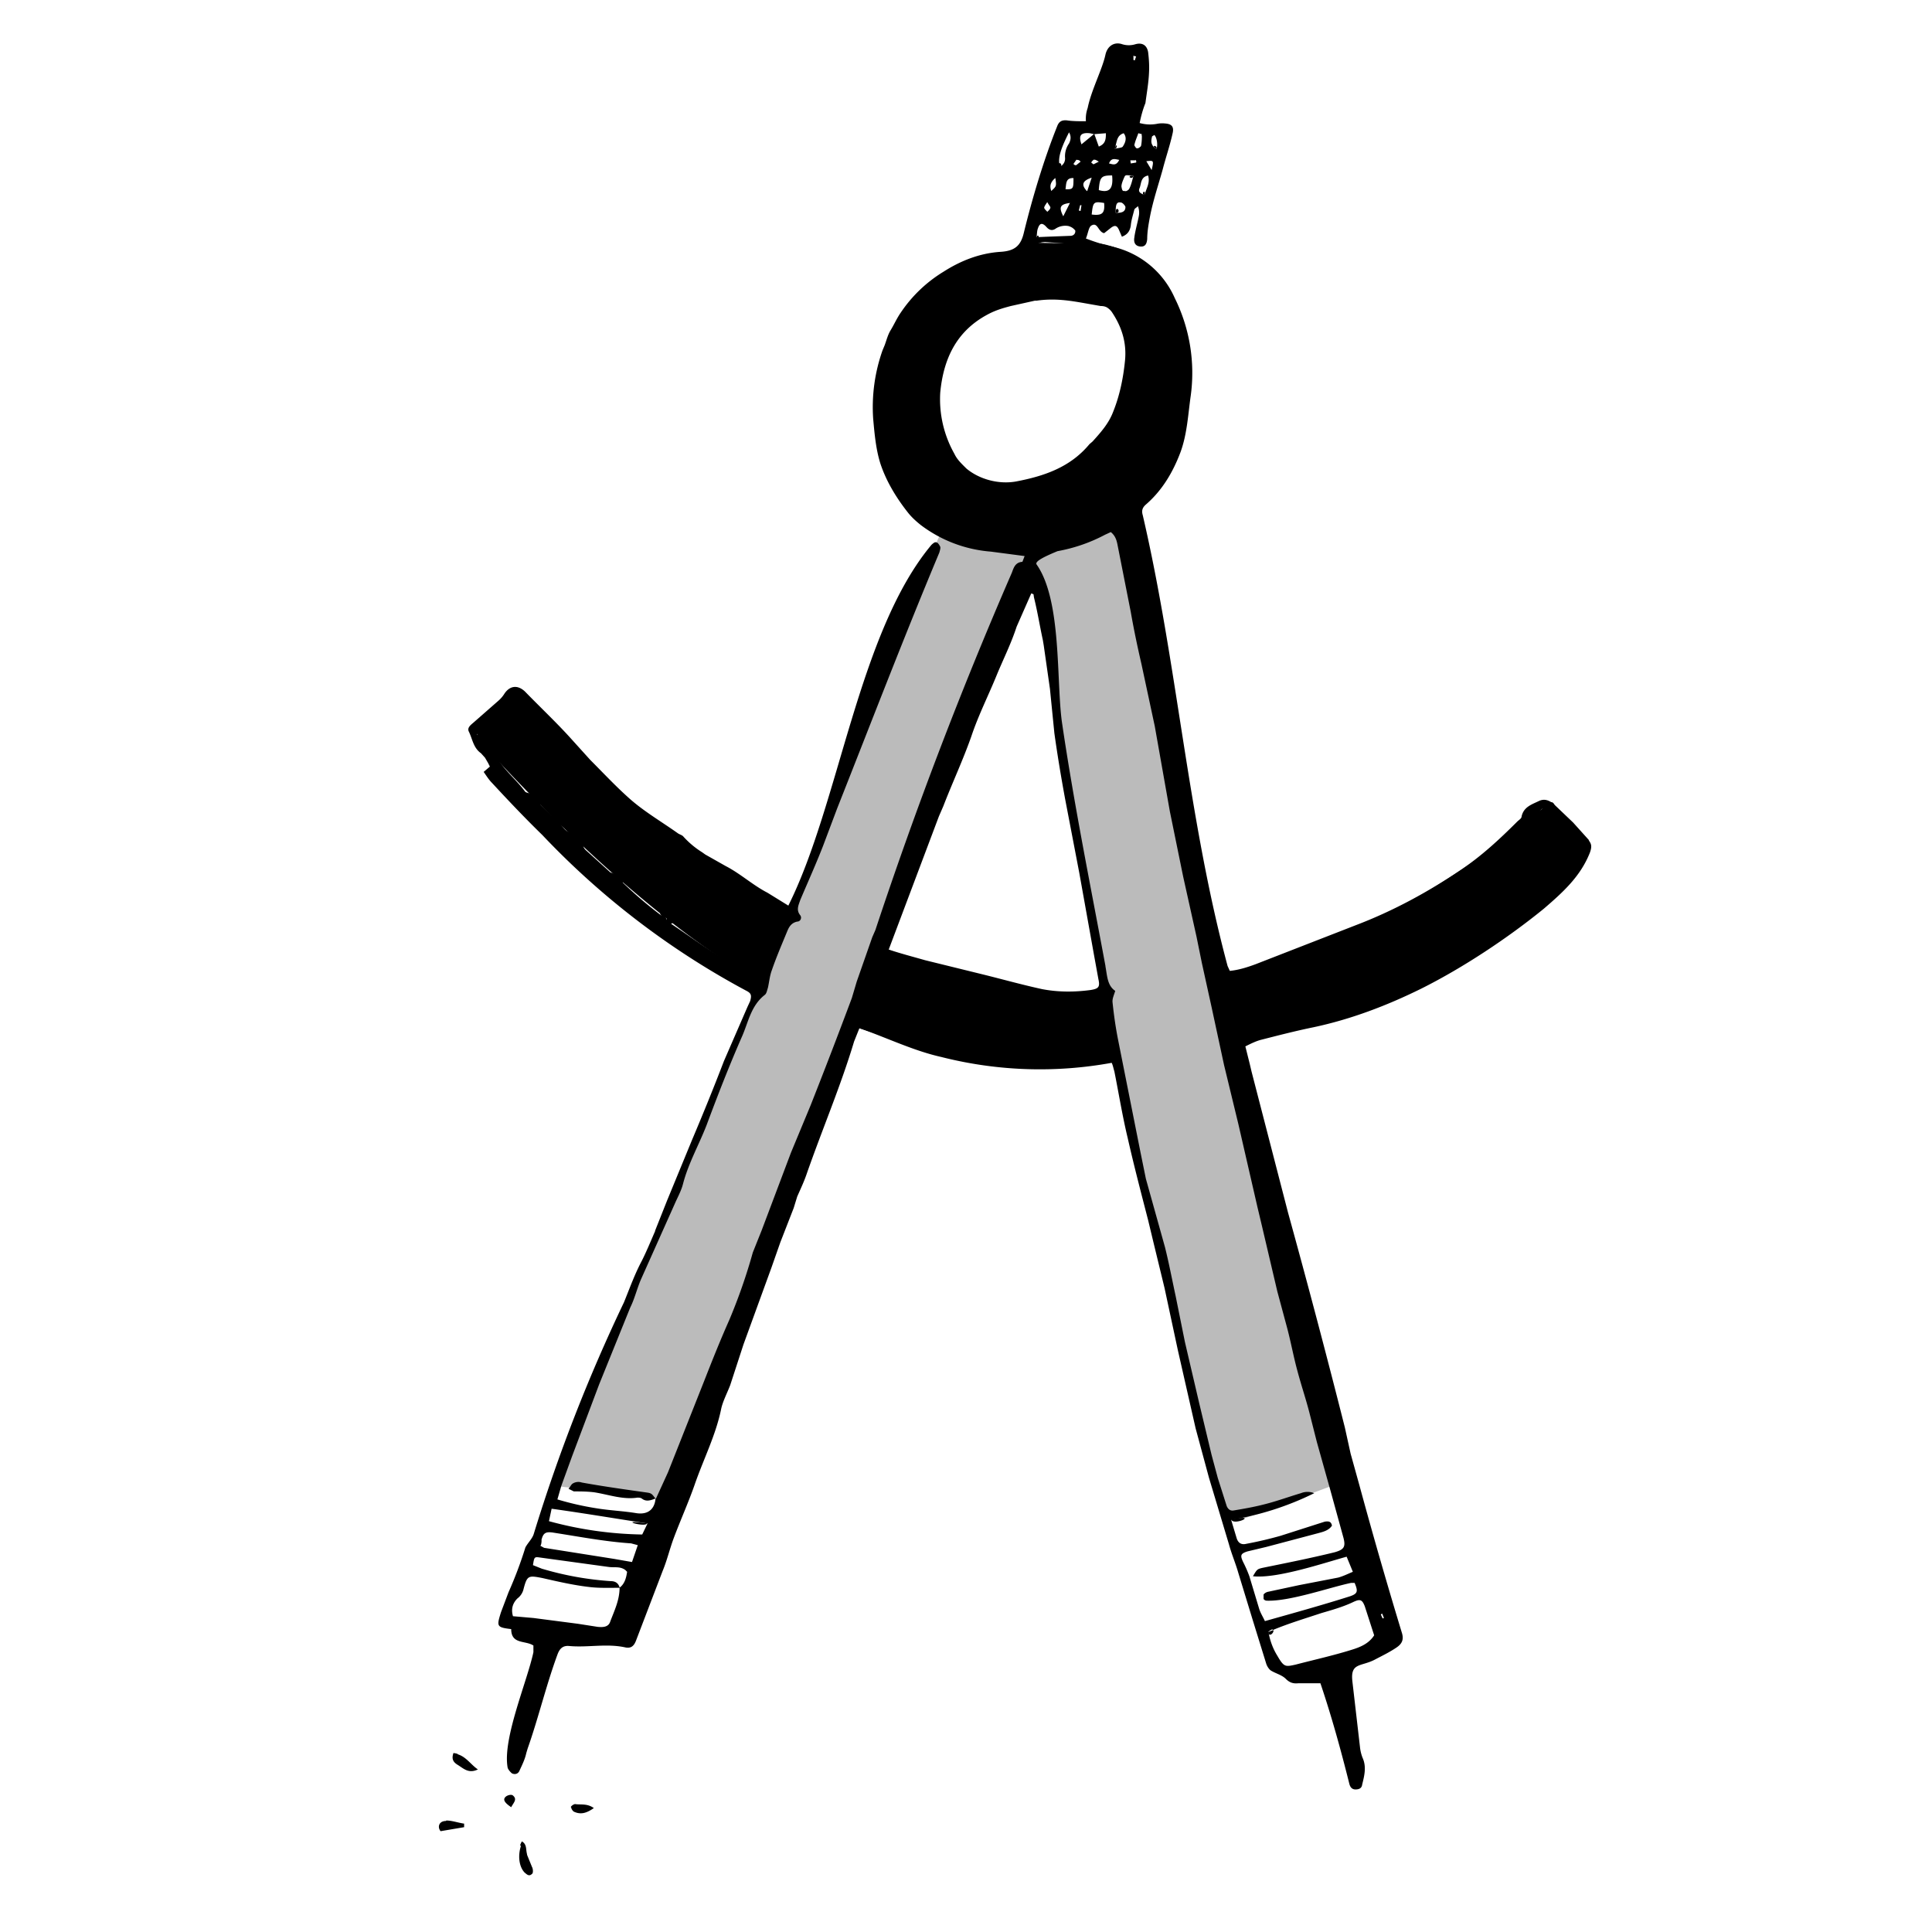 <svg class="math" xmlns="http://www.w3.org/2000/svg" height="170" width="170" viewBox="0 0 43.5 43.5"><g id="maths"> <path class="green" d="M11.65 15.48s2.73 3.39 5.33 4.58 5 2.2 5.94 2.23c.95.04 3.45.33 6.03-.62a21.24 21.24 0 0 0 5.78-3.46c.31-.37.29.07.29.07l.7.8s-.47.91-1.24 1.44c-.76.52-3.2 2.7-7.54 2.95s-6.05.6-9.32-1.07-6.52-5.43-6.79-5.67.19-.57.19-.57l.63-.68z"/> <path class="blue" d="M12.54 33.46l3.06-7.75 3.3-7.86 2.15-5.56.11-.24s.9.3 1.81.33c.92.02 2.37-.63 2.37-.63l3.5 16.99 1.4 4.62-2.2.82-.56-.25-.47-1.85-1.97-8.5-.85-4.98-.86-5.63-.26-.05-5.83 15.3-2.07 5.57-2.63-.33z" fill="#bbb"/> <path class="green" d="M24.4 5.46c-.44.03-1.33 0-1.33 0l-.15.23s-3.08.31-3.13 3c-.05 2.7.99 3.02 1.26 3.2.27.2 2.02.49 2.02.49.9-.07 3.74-.56 3.66-3.68-.09-3.13-1.9-3.26-2.34-3.24zm-.89 5.33c-1.14.29-2.34.08-2.46-1.45-.12-1.53.63-2.36 1.59-2.5 1.14-.17 2.94-.52 2.8 1-.15 1.53-.8 2.67-1.93 2.95z"/> <path d="M12.86 40.69c0 .03.03.08.06.1.15.07.28.04.45-.08-.15-.11-.3-.07-.42-.09-.03 0-.09.04-.1.07zM24.9 6.48c.07 0 .14-.06.2-.18-.1-.06-.17-.07-.23-.05-.09 0-.14.05-.12.14.02.08.08.13.15.1zm-1.99 4.84h-.01c-.07.01-.14.04-.12.14.02.08.06.13.14.11.08 0 .13-.08.14-.17v-.03c-.04-.02-.1-.06-.15-.05zm2.62-4.49c.07.01.14-.02.22-.1-.08-.07-.13-.12-.17-.13-.07 0-.17 0-.18.1 0 .09.06.14.13.13zm-4.96.99c.01.02.02.03 0-.03-.03-.02-.08-.07-.13-.06h-.01a.12.12 0 0 0-.1.15c.02.09.1.1.16.08.06-.02.1-.06.08-.14zm.23-.57c0 .06.04.12.15.18.05-.1.1-.14.1-.19 0-.1-.08-.13-.16-.11-.03 0-.06.04-.08.07v.01c0 .01-.02.03-.01.04zm6.92 26.96c.05.16.66-.13 0 0zm2.98-12.23c.21-.3-.27-.15 0 0zm.1.4c-.27-.23-.34.17 0 0zm-17.72-4.73c-.02-.02-.06.36 0 0zm11.68 4.85c-.1.04.1.18 0 0zm-1.04.97c0 .02.16-.18 0 0zm6.08-2.06c-.47.12-.07.35 0 0zm-14.4-2.22c-.02.22.3.18 0 0zm-3.22-2.71c-.4.09 0 .5 0 0zm15.54 5.62c.03.25.17-.03 0 0zm-15.56-5.89c-.16-.17-.43.18 0 0zm11.12-2.75l-.01-.07.01.07zm5.39 23.24l-.12.05c.03.13.14 0 .12-.04zm2.93-16.07c.16.15.38-.2 0 0zm3.13-2.42c-.2.26.1.07 0 0zM17.48 20.5c-.28-.18-.35.22 0 0zm8.23-17.48c-.02-.01 0 .09 0 0zm-5.63 18.65c.05.21.33.09 0 0zm2.99.82c.16.29.36.03 0 0zm2.45-18.53c-.18-.02-.03.11 0 0zM14.57 34.3c-.72-.1-.04.1 0 0zM29.6 22.77c-.28-.34-.45.1 0 0zm-17.28-5.09c.31-.15 0-.4 0 0zM25.1 3.35c.08-.02.04-.16 0 0zm-3.43 19.87c-.17-.37-.43.02 0 0zm-7.71-4.76c-.3.12.06.24 0 0zm12.08-15.1c.03-.1-.15-.1 0 0zm-4.02 19.97c.37.16.24-.3 0 0zm1.32-17.98c.1 0 .01-.1 0 0zm1.78-.56c.15.01 0-.2 0 0zM14.17 19.37c.2-.03.02-.32 0 0zM25.77 4.4c.04-.16-.1-.05 0 0zm-4.18 17.66c.02.4.36.1 0 0z"/> <path d="M35.78 18.92l-.36-.4-.44-.42c-.1-.08-.2-.12-.32-.07-.16.08-.35.13-.4.35 0 .05-.06.08-.1.12-.4.4-.8.77-1.26 1.08-.74.5-1.53.93-2.37 1.25l-2.26.88c-.19.07-.38.13-.58.15l-.05-.11c-.9-3.35-1.13-6.79-1.91-10.15-.03-.1-.01-.17.07-.24.37-.32.61-.73.78-1.18.15-.41.17-.85.23-1.27a3.8 3.8 0 0 0-.36-2.2 2.02 2.02 0 0 0-1.47-1.17 4.6 4.6 0 0 1-.53-.17c.05-.12.06-.25.12-.29.15-.09.15.14.29.17l.14-.11c.1-.08.15-.07.2.05l.06.14c.13-.05.18-.13.2-.25.01-.12.05-.24.08-.36.01-.03.06-.05.08-.08a.4.4 0 0 1 .02.23c-.03.16-.08.32-.1.48-.02.12.03.19.13.2.1.01.15-.04.16-.17 0-.16.03-.33.06-.49.07-.37.19-.72.29-1.08.07-.27.16-.53.22-.8.04-.16-.02-.22-.17-.23a.6.6 0 0 0-.19.01.86.86 0 0 1-.38-.02c.03-.15.07-.3.13-.45.03-.23.07-.45.08-.67.01-.16 0-.32-.02-.48-.03-.16-.14-.22-.3-.17a.5.5 0 0 1-.3-.01c-.18-.05-.32.06-.36.24-.07.33-.32.8-.4 1.2a.73.73 0 0 0-.04.3c-.15 0-.3 0-.43-.02-.12-.01-.18.03-.22.14-.3.75-.56 1.62-.75 2.4-.07.29-.21.4-.52.42-.47.03-.9.2-1.29.45a3.1 3.1 0 0 0-.96.92c-.09.13-.15.27-.23.4-.06.1-.09.22-.13.33l-.05.12a3.84 3.84 0 0 0-.21 1.54c.03.33.06.68.16 1 .13.4.36.78.63 1.12.08.1.18.19.28.27a3 3 0 0 0 1.58.6l.76.1-.05.13c-.17.01-.2.15-.24.25a95.69 95.69 0 0 0-3.07 8.04l-.07.16-.35 1-.11.37a134.36 134.36 0 0 1-.93 2.42l-.44 1.06-.66 1.75-.2.5a12.6 12.6 0 0 1-.53 1.52c-.2.45-.38.9-.56 1.36l-.82 2.07-.27.59h-.01c-.02.23-.16.37-.43.33-.3-.05-.6-.06-.9-.11a6.6 6.6 0 0 1-.88-.2l.09-.31.24-.66.61-1.62.7-1.73c.1-.2.15-.42.24-.63l.76-1.7c.07-.16.15-.3.19-.46.12-.46.36-.88.53-1.32.25-.67.51-1.34.8-2 .14-.32.2-.69.51-.93.04-.03.05-.1.07-.16.03-.13.04-.27.09-.4.1-.29.22-.57.34-.86.04-.1.09-.2.23-.23.07 0 .11-.08.07-.14-.1-.12-.04-.23 0-.35.17-.4.35-.8.51-1.21l.32-.85c.76-1.92 1.5-3.85 2.3-5.76.01-.04.03-.09.02-.13-.03-.06-.06-.1-.1-.1-.02-.01-.07.03-.1.06-1.65 1.98-2.07 5.82-3.22 8.12l-.47-.29c-.33-.17-.61-.43-.94-.6l-.46-.26-.07-.05a2 2 0 0 1-.42-.35c-.03-.04-.09-.05-.13-.08-.38-.27-.78-.5-1.12-.81-.3-.27-.57-.56-.85-.84l-.47-.52c-.32-.35-.67-.68-1-1.02-.17-.16-.35-.13-.47.06a.7.7 0 0 1-.12.14l-.57.5c-.07.06-.15.12-.1.21.08.17.1.36.27.48l.09.1.07.12.04.08-.14.12c.07.1.12.18.19.25.37.4.74.79 1.13 1.17a18.04 18.04 0 0 0 4.58 3.5c.12.06.14.1.1.24l-.06.13-.53 1.22c-.23.6-.47 1.19-.72 1.78l-.56 1.36-.27.68v.01c-.1.23-.19.45-.3.67-.16.3-.27.61-.4.93a37.8 37.8 0 0 0-2.03 5.21c-.03.11-.13.2-.19.31a9.2 9.2 0 0 1-.38 1.01l-.17.45c-.1.32-.1.34.23.38 0 .35.32.25.5.37v.15c-.14.66-.7 1.95-.58 2.6.01.04.06.1.1.13.07.03.14.01.17-.07.06-.13.12-.25.15-.39l.03-.1c.25-.71.42-1.44.68-2.14.05-.12.12-.18.25-.17.42.04.84-.06 1.26.03.13.03.2-.02.25-.15l.6-1.57c.1-.24.16-.5.25-.74.15-.4.33-.8.47-1.2.2-.58.48-1.12.6-1.72.04-.17.13-.34.2-.52l.3-.92.63-1.73.2-.57.3-.77.08-.26c.08-.18.16-.35.22-.53.35-1 .76-1.96 1.06-2.96l.12-.3c.63.22 1.22.51 1.85.65a9 9 0 0 0 3.83.13c.03.06.04.13.06.19.1.5.18 1 .3 1.5.14.62.3 1.23.46 1.85l.12.5.25 1.03.3 1.4.4 1.76.3 1.11.45 1.5c.06.22.15.43.21.64l.33 1.08.3.97c.02.06.06.12.1.15.11.07.25.1.34.19.09.09.17.11.28.1h.5c.25.74.46 1.5.65 2.26.02.08.06.13.14.13.07 0 .14-.02.15-.11.05-.2.1-.4.01-.6a.93.93 0 0 1-.06-.25l-.17-1.47c-.05-.43.19-.33.5-.49.17-.09.34-.17.5-.28.13-.09.16-.19.11-.34a113.84 113.84 0 0 1-.95-3.3l-.2-.72-.13-.59A228.65 228.65 0 0 0 29 27.3l-.82-3.17-.04-.17-.1-.4c.12-.06.24-.12.36-.15.39-.1.78-.2 1.17-.28.85-.18 1.66-.49 2.43-.87.94-.47 1.95-1.14 2.76-1.8.43-.37.83-.73 1.04-1.27.04-.12.04-.18-.03-.27zM17.6 20.8l-.41 1c-.08.18-.1.18-.28.1-.67-.28-1.2-.7-1.8-1.1.43-.23.7-.65 1.18-.8l-.07 1.45c.16.06.25.02.35-.04l.79-.51c.07-.09.16-.16.25-.23v.13zm-2.25-1.05c0-.17.02-.34.04-.56.3.18.55.33.8.53-.26.24-.55.38-.81.58a.67.67 0 0 1-.06-.3c0-.09.02-.17.03-.25zm1.16 1.33c-.07-.23-.01-.74.12-1.06.3.13.56.3.84.48-.35.22-.6.49-.96.58zm-1.5-2.16c-.11.13-.65.42-.85.45.02-.32.02-.64.12-.97.28.15.53.3.72.52zm.08.29c0 .08.03.14.03.2l-.04.99c0 .1-.04.19-.08.32.03-.11-.23-.23-.1-.1-.32-.24-.6-.48-.88-.75.3-.3.66-.5 1.07-.66zm-2.56-.75l-.36-.34c.25-.27.55-.38.84-.51l.06.04-.17 1.11c-.2-.02-.24-.2-.37-.3zm1.44-.31a4.4 4.4 0 0 1-.73.45c-.1-.22-.03-.7.14-1.03.15.06.42.32.54.5 0 .02.02.1.05.08zm-.02.3c.06.25-.02.94-.13 1.22l-.08-.03-.53-.48c-.06-.05-.12-.13-.04-.2.24-.2.49-.38.78-.5zm-1.64-.77c0-.4.08-.74.15-1.12.26.21.48.43.68.7-.22.21-.52.27-.83.42zm-1.37-.95l-.2-.19c.2-.3.5-.51.74-.75.1-.05.2-.07.25 0l.42.42-1.21.52zm1.23-.25c0 .5-.1.94-.2 1.4-.07-.03-.13-.03-.15-.06-.22-.3-.54-.53-.7-.9.31-.2.64-.35 1.05-.44zm22.55 1.73l.29.2c-.07.33-.16.66-.25.99-.17 0-.23-.12-.32-.2l-.27-.28.55-.71zm-.76.86c.02.1.04.15.03.2l-.3 1.25c.04-.2-.2-.16-.14-.08-.27-.13-.47-.33-.7-.52l1.11-.85zm-2.37 1.56l1.05-.57c.1.1.1.2.07.29l-.3.75c-.02.08-.09.1-.16.06-.08-.04-.17-.08-.24-.14l-.42-.39zm-.9 1.35a1.98 1.98 0 0 1-.65-.66c.34-.22.72-.32 1.1-.45-.02.27-.24.8-.45 1.11zm-.72-.3l.83.7c-.35.17-.68.23-1.02.33-.06-.37.05-.68.2-1.02zm-.47.66l-.96-.48c.42-.12.78-.33 1.25-.45a3.9 3.9 0 0 1-.3.93zM24.47 4.3c-.13-.14-.1-.23.11-.3l-.1.3zm.17-.7c.02-.01.05.01.1.04l-.12.06-.05-.04a.15.15 0 0 1 .07-.07zm-.06 1.23c.03-.28.04-.3.28-.26.02.23-.04.29-.28.26zm.16-.55c.02-.3.06-.33.3-.33.03.3-.06.4-.3.33zm.38.5c0-.18.02-.24.12-.22.03 0 .09.06.1.1 0 .1-.07.14-.22.13zm.82-1.71l.05-.03c.04.03.09.18.05.32-.15-.1-.12-.2-.1-.29zm-.01.76l-.12-.2c.17-.02.17-.02.12.2zm-.08.12c.05.17-.04.29-.08.44-.1-.04-.15-.07-.11-.16.04-.1.02-.25.2-.28zm-.14-.93c0 .09 0 .18-.02.27-.04.04-.06.05-.09.05-.02 0-.04-.03-.06-.07.02-.1.06-.18.09-.27l.08.02zm-.18-1.76l.05.01-.03.09-.03-.01v-.1zm.03 2.34c.02.01.03.03.02.06l-.12.02-.01-.07h.11zm-.04.36c-.03.11-.05.21-.1.3-.04.04-.07.05-.1.04h-.02c-.03 0-.04-.04-.05-.1 0-.06.03-.13.06-.2s.03-.06.21-.04zM25.3 3c.08.1.04.21-.02.3-.02.03-.1.03-.18.05.05-.16.04-.3.2-.35zm-.1.6c-.07.14-.14.1-.23.08.05-.13.13-.1.23-.08zm-.3-.6c0 .14-.01.24-.16.3l-.1-.28.26-.02zm-.36 0l.09.02-.28.23c-.07-.2-.02-.27.19-.25zm-.22 1.62h.03l-.02.13-.04-.01.03-.12zm-.08-1.02c.03 0 .06 0 .09.04l-.1.08c-.01 0-.04 0-.06-.03l.07-.1zm-.67 1.73l-.23.01c.01-.1.01-.15.03-.2.04-.12.1-.13.19-.03.07.08.14.09.22.03a.4.4 0 0 1 .28-.05c.06.02.1.04.15.1.01.07-.04.12-.11.12l-.53.02zm-.06-.65c0-.03.03-.07.07-.13.03.06.07.1.07.12 0 .04-.04.07-.07.1-.02-.03-.07-.06-.07-.1zm.25-.68c.03.19.03.19-.09.3-.04-.12-.02-.2.1-.3zm.33.57l-.15.3c-.1-.2-.08-.27.15-.3zm-.1-.31c.02-.12 0-.26.18-.25 0 .23 0 .26-.18.25zm.08-1.28c.06.1.03.19 0 .25a.5.5 0 0 0-.09.32.2.2 0 0 1-.11.2c.06-.02 0-.1-.02-.07-.02-.15.04-.35.22-.7zm-2.3 9.12a2.3 2.3 0 0 1-1.29-.92c-.4-.6-.6-1.25-.58-1.98.02-.56.1-1.09.32-1.6a3.37 3.37 0 0 1 2.11-1.73c.07-.02.15-.01.23-.01h.25a.8.8 0 0 1 .31.05c.07.03.15.1.22 0a.1.1 0 0 0 .01-.1V5.8l-.02-.03-.15-.15c0 .01.02 0 .03-.02.08-.1.2-.15.33-.15.26.02.52.03.78.08.44.1.86.24 1.24.48.51.33.77.83.92 1.4.12.42.2.85.15 1.3-.07.56-.09 1.13-.35 1.65-.18.35-.37.68-.7.91-.1.08-.18.19-.28.27a3.3 3.3 0 0 1-2.19.74c-.45-.01-.9-.05-1.34-.18zm1.51 1.35c.08.32.13.64.2.96l.02.12.14.98.1 1c.07.5.15.98.24 1.47l.32 1.67.33 1.84.1.55c.04.18.01.22-.17.25-.37.05-.74.05-1.1-.02-.46-.1-.92-.23-1.37-.34l-1.26-.31c-.28-.08-.55-.15-.82-.24l1.13-3 .1-.23c.2-.52.44-1.03.63-1.57.16-.48.39-.93.58-1.4.15-.36.32-.7.44-1.07l.33-.75.05.02.01.07zm-8.7 20.85l-.12.25a8.4 8.4 0 0 1-2.1-.3l.06-.28c.72.1 1.43.22 2.15.33zm-.84 2.21c-.04.13-.17.13-.28.12l-.45-.07-1-.13-.46-.04c-.05-.17 0-.3.1-.4a.37.37 0 0 0 .14-.22c.08-.3.11-.3.42-.24.35.08.7.16 1.04.2.23.03.47.02.7.02 0 .28-.12.52-.21.76zm.21-.77c-.03-.1-.1-.14-.2-.14a7.06 7.06 0 0 1-1.55-.28l-.2-.08c.03-.19.03-.19.17-.17l1.53.21c.13.02.26-.02.38.07l.04.04c-.02.13-.05.26-.16.35zm.28-.57l-.4-.07-1.58-.25-.09-.05c.03.02.04-.15.03-.12.04-.17.1-.2.28-.17.58.09 1.15.2 1.74.24l.15.04-.13.38zm5.4-12.57c-.04-.02-.07-.1-.05-.15.07-.21.16-.42.24-.62h.06l.01.06c.11.27.15.55.16.85a.86.86 0 0 1-.43-.14zm.45-.94l.97.25c-.2.33-.47.55-.69.84-.1-.36-.2-.72-.28-1.1zm.48 1.25c.19-.3.4-.55.68-.79.26.32.26.72.43 1.1-.43.01-.74-.18-1.1-.31zm1.03-.86c.36.1.7.15 1.02.3-.11.23-.5.58-.7.66-.2-.19-.3-.57-.32-.96zm1.5 1.47c-.34-.04-.7-.04-1.07-.2.24-.3.48-.54.77-.74.23.27.33.57.47.89-.07.02-.12.06-.16.05zm.4-.2c-.2-.26-.26-.55-.42-.84l.97.1c-.08.34-.33.5-.55.74zm.25.21l-.02-.07.5-.57c.16.22.32.39.44.63a2.5 2.5 0 0 1-.92.01zm1.15-.24c-.23-.18-.33-.42-.48-.68l.35-.12c.1.18.16.56.13.8zm0-1.54c-.34-1.83-.71-3.65-.98-5.49-.13-.93 0-2.74-.57-3.55-.05-.07.18-.18.47-.3.38-.07.73-.19 1.07-.37l.13-.06c.1.08.13.18.15.28l.3 1.52c.07.4.15.78.24 1.17l.3 1.4.34 1.92.3 1.47.3 1.35.12.59.22 1 .28 1.3.32 1.32.43 1.87.1.42.35 1.49.21.78c.09.33.15.67.24 1 .09.34.2.66.28.98l.16.63.3 1.07.3 1.09c.05.2.01.26-.2.32-.53.13-1.08.24-1.62.35-.13.03-.13.04-.22.19.54.06 1.6-.3 2.11-.44l.14.34c-.12.05-.22.1-.33.13l-.88.17-.7.15a.18.18 0 0 0-.1.06v.1c.01.02.04.04.07.04.52.02 1.42-.3 1.9-.4h.08c.08.19.07.24-.1.3-.63.2-1.28.38-1.92.56-.04-.09-.1-.18-.13-.28l-.22-.73a2.8 2.8 0 0 0-.14-.32c-.07-.15-.06-.19.1-.24l.42-.1 1.17-.31c.11-.03.24-.06.31-.17-.02-.1-.08-.1-.16-.09l-1 .32c-.25.07-.5.13-.77.18-.12.03-.19-.03-.22-.14l-.12-.4a6.64 6.64 0 0 0 1.87-.6.4.4 0 0 0-.3 0c-.27.08-.54.18-.82.25-.23.06-.46.1-.7.14-.07.01-.12-.03-.15-.1l-.2-.63-.14-.52-.28-1.17-.32-1.37-.21-1.04c-.08-.37-.15-.74-.24-1.1l-.43-1.54-.12-.59-.5-2.51c-.06-.3-.1-.58-.13-.87-.01-.08.03-.16.06-.26-.18-.12-.18-.34-.22-.55zm5.53 15.4c-.42.13-.83.22-1.25.33-.23.05-.26.06-.41-.2-.1-.16-.17-.35-.2-.54.07-.06.1-.06.1-.04.36-.15.73-.26 1.09-.38.24-.07.49-.14.72-.25.15-.07.2-.06.26.1l.21.65c-.12.19-.32.27-.52.33zm.71-.71l-.04-.09.03-.02.04.1-.03.01zm-3.22-13.66a2.01 2.01 0 0 1-.19-.68l.48-.1c0 .3-.15.5-.3.78zm.41.27c-.07.02-.16 0-.26 0l.03-.13.3-.64c.05-.12.14-.15.24-.11.34.13.7.25.98.59l-1.29.3zm2.57-.74c.16-.5.35-.98.55-1.47.28.18.55.37.8.58.17.12.33.05.39-.15.08-.3.2-.59.33-.92.27.19.54.31.76.51-.18-.16-.34.25-.16.15-.61.5-2.25 1.31-2.67 1.3zm4.57-2.87c-.39.48-.87.86-1.38 1.21l-.09.02c0-.39.06-.75.2-1.12-.02.12.14-.11.04-.18.18.11.35.23.5.37.17.1.3.03.32-.15.03-.22.05-.43.09-.64.01-.09.06-.17.11-.3.12.16.23.26.3.38.07.15 0 .3-.09.4z"/> <path d="M14.6 33.61c-.5-.07-1-.14-1.5-.23a.24.24 0 0 0-.2.02c-.04.02-.06.08-.1.12l.12.06c.15 0 .3 0 .46.02.32.05.64.17.97.12.03 0 .07 0 .1.02.1.08.2.04.31 0-.05-.05-.07-.12-.17-.13zm-2.73 8.16l-.01-.05c-.02-.09 0-.2-.11-.26-.05.09-.04.1-.02.1-.07.21-.05.46.08.6.05.04.1.1.17.03.03-.02.02-.12 0-.15l-.11-.27zm-1.66-2.3c-.05.14 0 .21.1.27.13.08.24.2.45.1-.16-.11-.26-.28-.45-.34 0-.01-.03-.02-.1-.03zM10.04 41c-.15 0-.2.13-.12.23l.53-.09v-.08c-.14-.02-.27-.07-.4-.07zm1.34-.54c-.06.06-.02.13.13.23.05-.1.15-.18.03-.27-.04-.02-.12 0-.16.04zm13.39-30.37c.22-.26.46-.5.56-.84.07-.24.15-.48.2-.73.11-.39.08-.78-.05-1.16-.15-.45-.44-.7-.93-.73-.11 0-.23-.01-.34-.04a3.1 3.1 0 0 0-1.27.02c-.27.05-.52.09-.73.26l-.16.08c-.15.06-.28.14-.4.26-.35.35-.6.73-.67 1.22-.02.18-.1.35-.08.52.02.37.08.73.21 1.08.23.6.62.96 1.26 1.05.23.03.43 0 .64-.05a3 3 0 0 0 1.76-.94zm-3.01.46c-.1-.1-.21-.2-.27-.33a2.5 2.5 0 0 1-.32-1.38c.07-.74.35-1.37 1.05-1.75.18-.1.35-.15.54-.2l.54-.12h.04c.41-.06.76 0 1.1.06l.34.06c.06 0 .1.01.14.03a.4.4 0 0 1 .11.1c.23.34.34.7.3 1.1-.04.4-.12.79-.27 1.16-.1.26-.28.46-.46.66l-.07.06c-.43.52-1.02.72-1.65.84-.38.07-.82-.04-1.12-.29zm.5.74c-.06 0-.05.02-.03.02-.1.03-.16.1-.15.17.02.1.1.11.18.1.1 0 .17-.09.13-.17a.47.47 0 0 0-.13-.12zm-1.9-1.68h-.01c-.04 0-.02 0 0 0-.08.02-.1.08-.1.16v.04c.01.1.08.12.16.1.1-.02.1-.1.08-.16-.02-.07-.05-.14-.13-.14zm3.3 1.5c-.03.01-.07.06-.08.1 0 .06.1.13.2.13-.01.01-.03.02.04.01.01-.04.06-.09.07-.15 0-.07-.13-.12-.23-.09zm1.64-.94c-.02-.06-.06-.09-.14-.08-.09.02-.14.06-.13.16.01.08.07.1.14.1.07-.02.13-.06.14-.15v-.02c0-.01 0-.02 0 0zm-3.94.85l-.01-.01c-.07-.02-.16-.04-.2.06-.03.1.01.13.22.2.07-.17.06-.22 0-.25h-.01zm.54-4.37c.07-.08.14-.14.11-.24-.17-.05-.25-.03-.27.06-.04.14.1.13.16.18zm2.7 4.02c-.08.01-.14.06-.27.11.12.07.18.11.24.13.09.02.13-.04.14-.11.02-.08-.04-.14-.11-.13zm-3.92-.26h-.01c-.09 0-.1.07-.1.14.01.09.08.12.15.1.05-.02.1-.07.18-.14-.09-.1-.16-.12-.22-.1zm-.31-1.47c.08-.03.11-.08.1-.14 0-.08-.05-.1-.12-.1-.1 0-.17.07-.13.14.02.05.09.09.12.12.05-.01.05-.02.03-.02zm5.7-1.41c0-.07-.06-.12-.13-.12h-.04a.11.11 0 0 0-.04.04c-.03.03-.05.06-.04.08.02.06.08.1.16.19.04-.1.08-.14.09-.2zM24 6.45c.04-.02.07-.08.1-.1-.02-.07-.02-.05-.02-.02-.02-.1-.08-.14-.16-.13-.07.01-.1.06-.09.13.01.08.1.15.16.12zm-1.22-.12c-.14-.1-.24-.12-.28-.03-.02.03 0 .1.02.14.07.07.14.04.26-.11zm3.02 3.12c.09 0 .12-.07.1-.14-.05-.14-.16-.08-.27-.07.03.17.07.22.17.21zm.05-1.06c0 .06.07.1.13.1h.04c.03-.02.08-.1.07-.12-.04-.05-.1-.08-.17-.15-.04.08-.07.12-.07.17z"/> </g></svg>